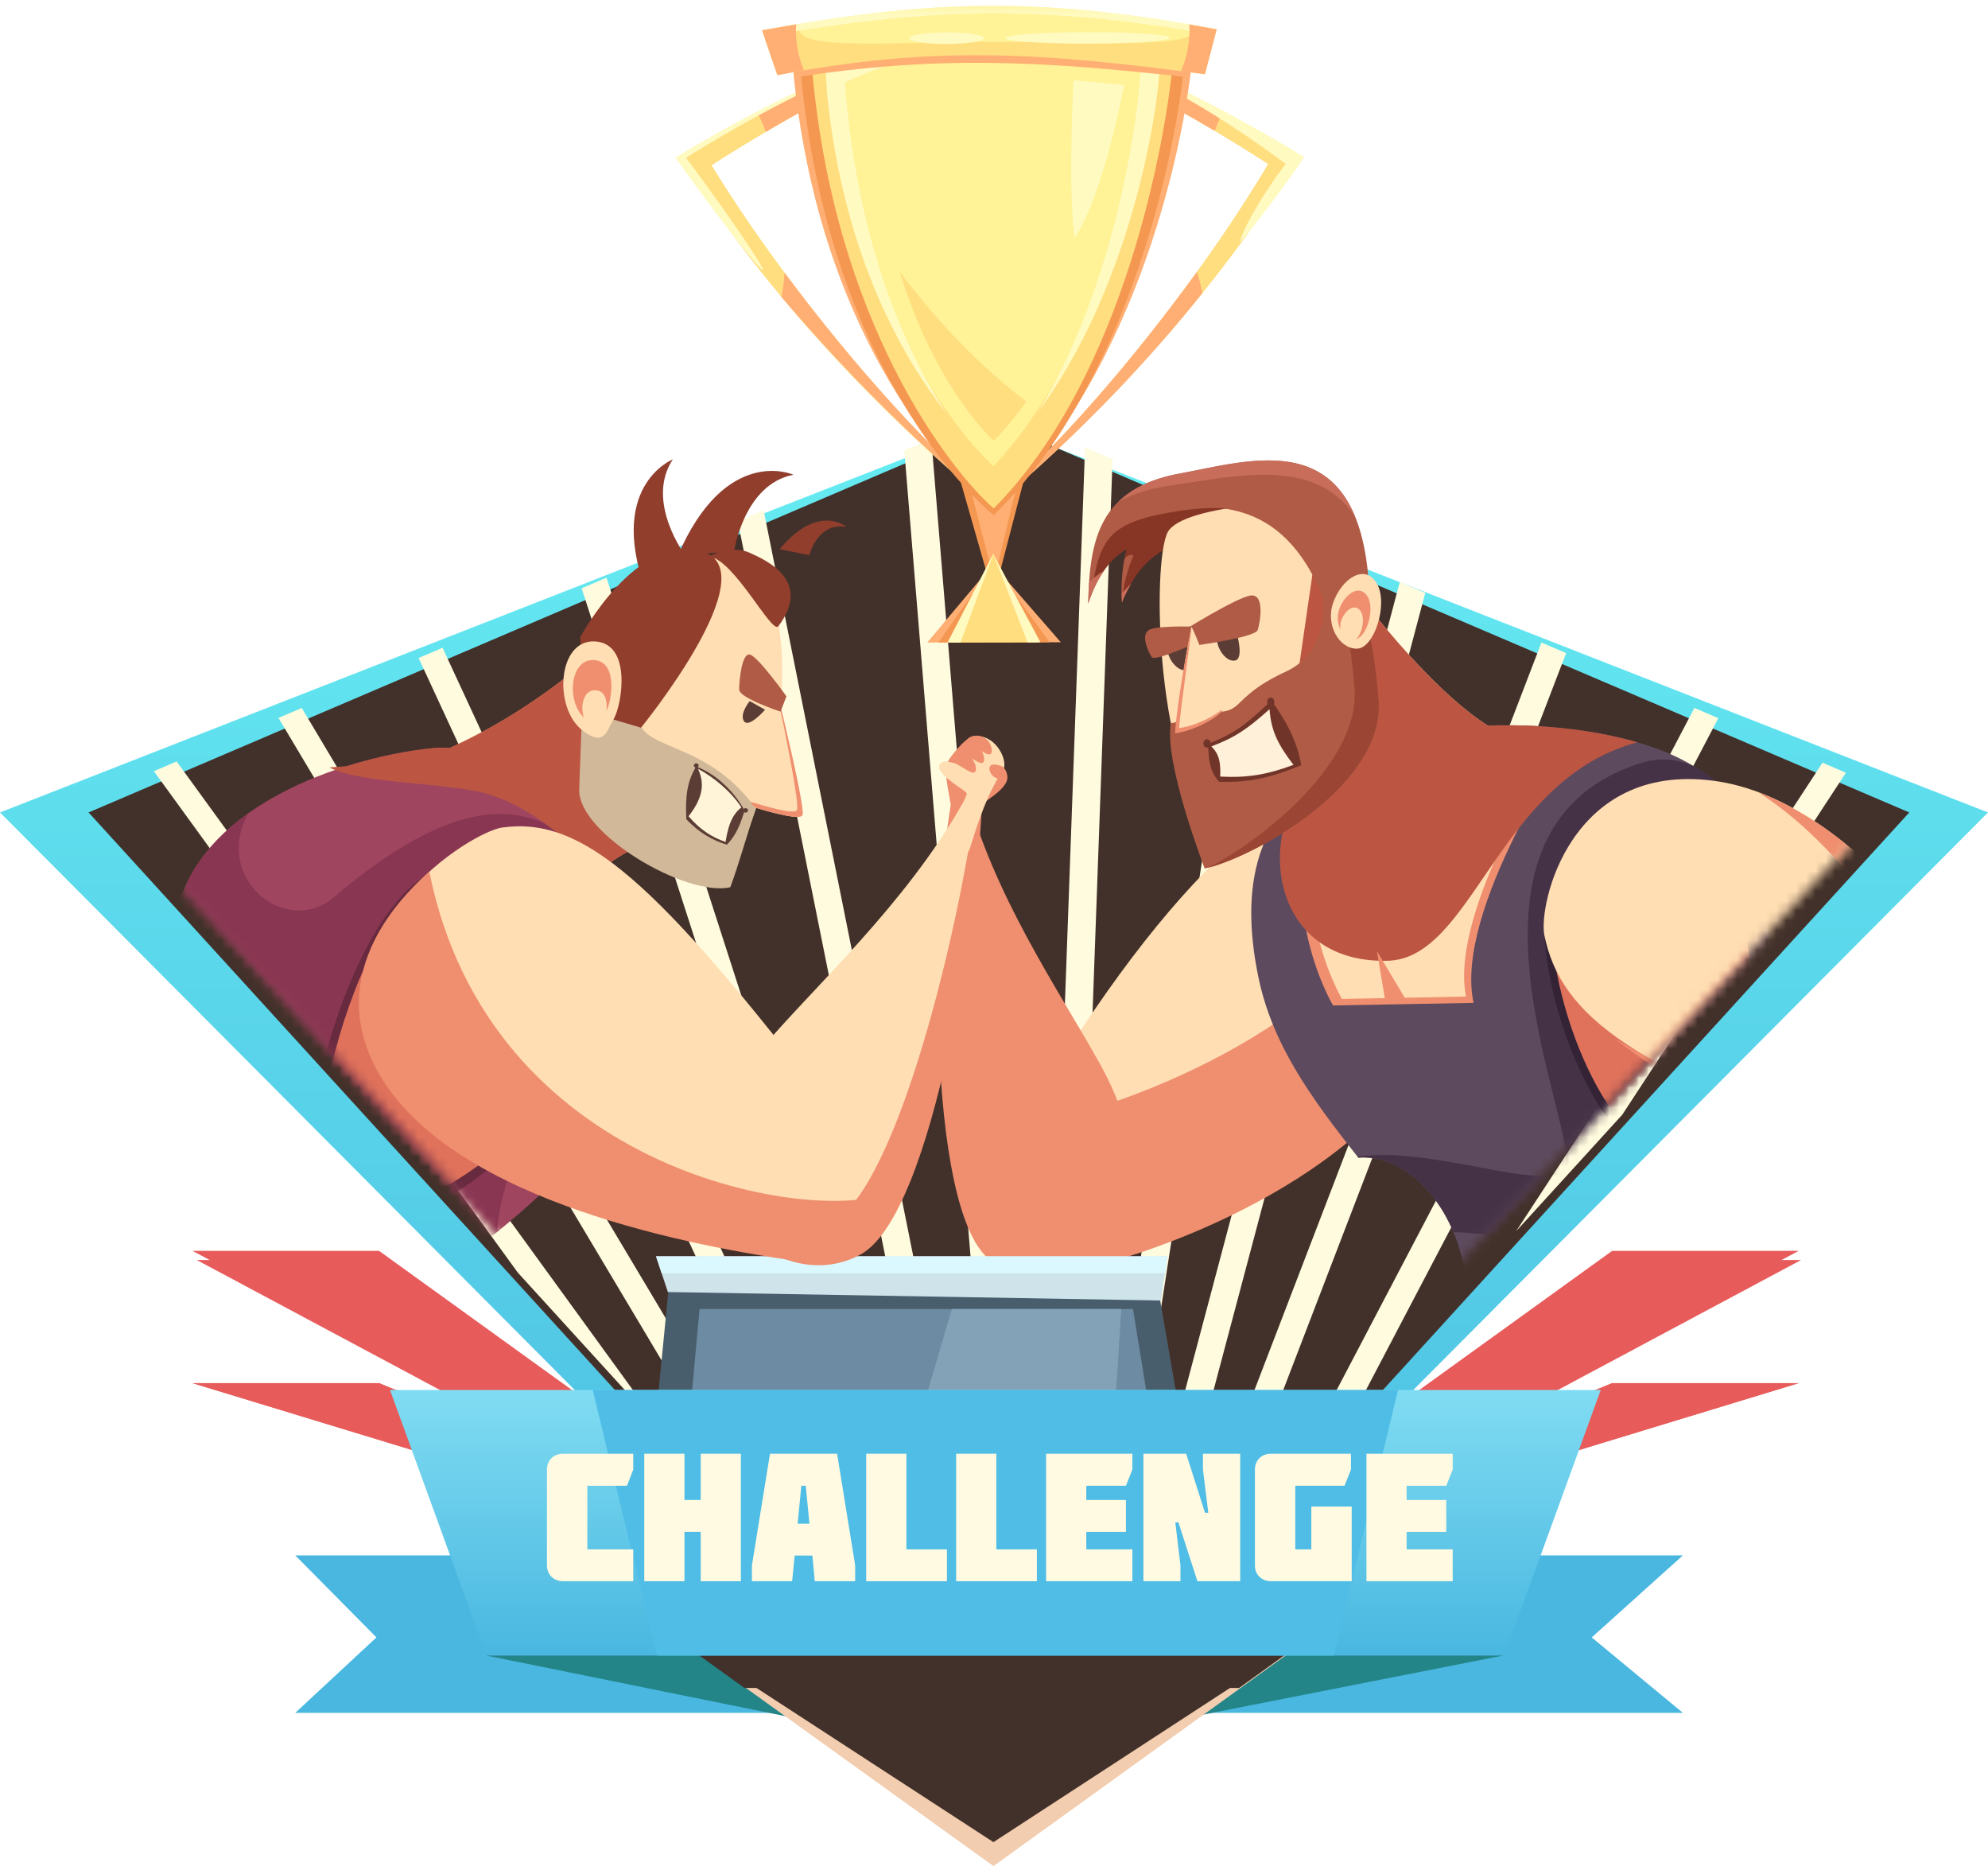 <?xml version="1.0" encoding="UTF-8"?>
<svg width="202px" height="190px" viewBox="0 0 202 190" version="1.1" xmlns="http://www.w3.org/2000/svg" xmlns:xlink="http://www.w3.org/1999/xlink">
    <!-- Generator: sketchtool 63.1 (101010) - https://sketch.com -->
    <title>0184644C-C1D8-4784-AE45-EE2DEBF999AD</title>
    <desc>Created with sketchtool.</desc>
    <defs>
        <linearGradient x1="50%" y1="0%" x2="50%" y2="100%" id="linearGradient-1">
            <stop stop-color="#66ECF2" offset="0%"></stop>
            <stop stop-color="#49B7E0" offset="100%"></stop>
        </linearGradient>
        <polygon id="path-2" points="0.104 0.596 46.297 0.596 46.297 3.695 0.104 3.695"></polygon>
        <path d="M0.552,39.508 L89.131,136.826 L179.448,40.165 C138.151,2.567 107.382,-12.142 87.062,12.219 L87.062,12.219 C80.547,4.036 72.926,0.277 64.253,0.277 L64.253,0.277 C47.037,0.277 25.671,15.085 0.552,39.508" id="path-4"></path>
        <path d="M0.552,39.508 L89.131,136.826 L179.448,40.165 C138.151,2.567 107.382,-12.142 87.062,12.219 L87.062,12.219 C80.547,4.036 72.926,0.277 64.253,0.277 L64.253,0.277 C47.037,0.277 25.671,15.085 0.552,39.508" id="path-6"></path>
        <path d="M0.552,39.508 L89.131,136.826 L179.448,40.165 C138.151,2.567 107.382,-12.142 87.062,12.219 L87.062,12.219 C80.547,4.036 72.926,0.277 64.253,0.277 L64.253,0.277 C47.037,0.277 25.671,15.085 0.552,39.508" id="path-8"></path>
        <path d="M0.552,39.508 L89.131,136.826 L179.448,40.165 C138.151,2.567 107.382,-12.142 87.062,12.219 L87.062,12.219 C80.547,4.036 72.926,0.277 64.253,0.277 L64.253,0.277 C47.037,0.277 25.671,15.085 0.552,39.508" id="path-10"></path>
        <path d="M0.552,39.508 L89.131,136.826 L179.448,40.165 C138.151,2.567 107.382,-12.142 87.062,12.219 L87.062,12.219 C80.547,4.036 72.926,0.277 64.253,0.277 L64.253,0.277 C47.037,0.277 25.671,15.085 0.552,39.508" id="path-12"></path>
        <path d="M0.552,39.508 L89.131,136.826 L179.448,40.165 C138.151,2.567 107.382,-12.142 87.062,12.219 L87.062,12.219 C80.547,4.036 72.926,0.277 64.253,0.277 L64.253,0.277 C47.037,0.277 25.671,15.085 0.552,39.508" id="path-14"></path>
        <path d="M0.552,39.508 L89.131,136.826 L179.448,40.165 C138.151,2.567 107.382,-12.142 87.062,12.219 L87.062,12.219 C80.547,4.036 72.926,0.277 64.253,0.277 L64.253,0.277 C47.037,0.277 25.671,15.085 0.552,39.508" id="path-16"></path>
        <path d="M0.552,39.508 L89.131,136.826 L179.448,40.165 C138.151,2.567 107.382,-12.142 87.062,12.219 L87.062,12.219 C80.547,4.036 72.926,0.277 64.253,0.277 L64.253,0.277 C47.037,0.277 25.671,15.085 0.552,39.508 L0.552,39.508 Z" id="path-18"></path>
        <linearGradient x1="50%" y1="0%" x2="50%" y2="100%" id="linearGradient-20">
            <stop stop-color="#80DCF2" offset="0%"></stop>
            <stop stop-color="#49B7E0" offset="100%"></stop>
        </linearGradient>
    </defs>
    <g id="Mobile" stroke="none" stroke-width="1" fill="none" fill-rule="evenodd">
        <g id="M-Challenge" transform="translate(-85, -143)">
            <g id="banner" transform="translate(16, 108)">
                <g id="vector-challenge" transform="translate(69, 35)">
                    <polygon id="Fill-1" fill="#49B7E0" points="76.125 158 30 158 38.25 166.333 30 174 87 174"></polygon>
                    <polygon id="Fill-2" fill="#49B7E0" points="119.21 158 171 158 161.736 166.333 171 174 107 174"></polygon>
                    <polygon id="Fill-3" fill="url(#linearGradient-1)" points="101 43 0 82.531 101 184 202 82.531"></polygon>
                    <polygon id="Fill-4" fill="#42312A" points="101.5 43 9 82.531 101.5 184 194 82.531"></polygon>
                    <g id="Group-29" transform="translate(15, 44)" fill="#FFFBDE">
                        <polygon id="Fill-5" points="0.635 34.34 37.616 85.278 52.533 101.644 2.949 33.351"></polygon>
                        <path d="M65.447,111.375 L15.662,27.917 L13.296,28.928 L61.734,110.133 C62.995,110.56 64.231,110.974 65.447,111.375" id="Fill-7"></path>
                        <path d="M72.515,113.639 L29.967,21.802 L27.533,22.843 L69.099,112.561 C70.269,112.934 71.409,113.294 72.515,113.639" id="Fill-9"></path>
                        <path d="M79.217,115.668 L46.626,14.682 L44.102,15.761 L76.038,114.718 C77.145,115.053 78.209,115.371 79.217,115.668" id="Fill-11"></path>
                        <polygon id="Fill-13" points="123.043 98.637 159.6 28.954 157.166 27.914 116.027 106.334"></polygon>
                        <path d="M109.192,113.34 L144.134,22.344 L141.625,21.271 L105.864,114.401 C106.936,114.064 108.047,113.709 109.192,113.34" id="Fill-15"></path>
                        <path d="M103.554,115.119 L129.823,16.227 L127.233,15.12 L100.422,116.07 C101.408,115.776 102.456,115.457 103.554,115.119" id="Fill-17"></path>
                        <path d="M98.691,116.585 L115.176,9.966 L112.495,8.82 L95.701,117.454 C96.596,117.198 97.598,116.908 98.691,116.585" id="Fill-19"></path>
                        <path d="M93.876,117.971 L98.048,2.644 L95.251,1.449 L91.004,118.758 C91.493,118.627 92.48,118.361 93.876,117.971" id="Fill-21"></path>
                        <path d="M89.324,118.507 L79.628,0.574 L76.884,1.747 L86.418,117.721 C87.638,118.058 88.614,118.318 89.324,118.507" id="Fill-23"></path>
                        <path d="M84.533,117.197 L62.598,7.854 L59.973,8.976 L81.511,116.336 C82.601,116.651 83.611,116.939 84.533,117.197" id="Fill-25"></path>
                        <polygon id="Fill-27" points="149.838 69.237 172.563 34.496 170.183 33.478 139.052 81.071"></polygon>
                    </g>
                    <polygon id="Fill-30" fill="#E85B5B" points="38.971 128 20 128 93 167"></polygon>
                    <polygon id="Fill-31" fill="#E85B5B" points="164.028 128 110 167 183 128"></polygon>
                    <g id="Group-107" transform="translate(19, 0)">
                        <path d="M0.566,127.068 L30.613,143.106 C36.043,144.71 41.757,146.149 47.714,147.402 L19.519,127.068 L0.566,127.068 Z" id="Fill-32" fill="#E85B5B"></path>
                        <path d="M144.808,127.068 L108.989,152.9 C111.307,152.843 113.597,152.753 115.865,152.635 L163.762,127.068 L144.808,127.068 Z" id="Fill-34" fill="#E85B5B"></path>
                        <polygon id="Fill-36" fill="#E85B5B" points="19.519 140.504 0.566 140.504 73.498 162.707"></polygon>
                        <polygon id="Fill-38" fill="#E85B5B" points="144.808 140.504 90.83 162.707 163.762 140.504"></polygon>
                        <path d="M0.566,140.504 L30.613,149.651 C36.043,150.566 41.757,151.387 47.714,152.101 L19.519,140.504 L0.566,140.504 Z" id="Fill-40" fill="#E85B5B"></path>
                        <path d="M144.808,140.504 L108.989,155.237 C111.307,155.204 113.597,155.153 115.865,155.085 L163.762,140.504 L144.808,140.504 Z" id="Fill-42" fill="#E85B5B"></path>
                        <path d="M109.853,16.668 C109.853,16.668 101.106,10.906 93.626,7.556 L93.943,6.227 C102.066,8.787 112.992,15.822 112.992,15.822 C101.272,35.457 83.506,50.087 83.506,50.087 L84.39,48.729 C90.231,43.582 101.651,30.411 109.853,16.668" id="Fill-44" fill="#FFDE80"></path>
                        <path d="M105.279,11.314 C101.718,9.393 97.529,7.356 93.943,6.227 L93.626,7.556 C97.319,9.211 101.321,11.453 104.426,13.299 C104.692,12.594 104.975,11.93 105.279,11.314" id="Fill-46" fill="#FFAF73"></path>
                        <path d="M102.617,27.613 C95.846,36.986 88.642,44.983 84.39,48.73 L83.505,50.087 C83.505,50.087 93.547,41.89 103.174,29.769 C103.042,29.069 102.846,28.32 102.617,27.613" id="Fill-48" fill="#FFAF73"></path>
                        <path d="M93.943,6.227 L93.898,6.406 C101.934,9.171 111.628,16.656 111.628,16.656 C108.859,20.328 107.013,23.849 107.015,24.631 C109.107,22.134 111.731,18.611 113.529,15.968 C113.529,15.968 102.066,8.787 93.943,6.227" id="Fill-50" fill="#FFFAC0"></path>
                        <path d="M53.309,16.788 C53.309,16.788 62.189,10.986 69.792,7.607 L69.463,6.277 C61.204,8.874 50.109,15.956 50.109,15.956 C62.126,35.54 80.273,50.095 80.273,50.095 L79.368,48.739 C73.398,43.617 61.719,30.497 53.309,16.788" id="Fill-52" fill="#FFDE80"></path>
                        <path d="M57.943,11.413 C61.562,9.478 65.817,7.423 69.463,6.276 L69.792,7.606 C66.038,9.276 61.974,11.535 58.82,13.395 C58.548,12.692 58.255,12.029 57.943,11.413" id="Fill-54" fill="#FFAF73"></path>
                        <path d="M60.722,27.701 C67.655,37.046 75.025,45.012 79.368,48.739 L80.273,50.095 C80.273,50.095 70.428,42.008 60.406,30.169 C60.573,29.274 60.641,28.685 60.722,27.701" id="Fill-56" fill="#FFAF73"></path>
                        <path d="M69.463,6.276 L69.508,6.456 C61.341,9.256 50.714,16.023 50.714,16.023 C55.531,22.492 58.619,27.171 58.516,27.42 C58.429,27.636 55.191,23.811 49.619,16.005 C49.619,16.005 61.204,8.873 69.463,6.276" id="Fill-58" fill="#FFFAC0"></path>
                        <polygon id="Fill-60" fill="#F49751" points="77.81 46.128 81.955 60.615 86.109 44.637"></polygon>
                        <polygon id="Fill-62" fill="#FFAF73" points="78.282 44.476 82.012 58.952 85.825 42.967"></polygon>
                        <polygon id="Fill-64" fill="#FFAF73" points="75.218 65.269 88.783 65.241 81.897 57.329"></polygon>
                        <path d="M81.97,51.622 C81.97,51.622 65.016,39.013 61.699,8.185 C61.637,7.61 61.58,7.029 61.529,6.442 C74.887,1.174 84.973,1.534 102.223,4.771 C102.223,4.771 102.185,5.47 102.058,6.718 C101.347,13.674 96.941,37.64 81.97,51.622" id="Fill-66" fill="#FFAF73"></path>
                        <path d="M81.973,52.338 C81.973,52.338 65.65,39.544 62.451,8.266 C62.392,7.684 62.338,7.094 62.287,6.499 C75.146,1.157 84.857,1.523 101.465,4.807 C101.465,4.807 101.429,5.518 101.305,6.783 C100.624,13.841 96.383,38.156 81.973,52.338" id="Fill-68" fill="#F49751"></path>
                        <path d="M81.971,51.655 C77.729,47.947 65.62,32.892 63.457,6.352 C75.55,1.199 84.678,1.553 100.295,4.724 C100.295,4.724 100.26,5.409 100.145,6.629 C99.504,13.44 95.52,37.972 81.971,51.655" id="Fill-70" fill="#FFDE80"></path>
                        <path d="M81.962,47.355 C81.962,47.355 68.398,35.835 65.737,7.679 C65.69,7.153 65.644,6.624 65.6,6.087 C76.286,1.28 84.351,1.609 98.149,4.57 C98.149,4.57 98.12,5.21 98.018,6.348 C97.451,12.704 93.932,34.589 81.962,47.355" id="Fill-72" fill="#FFF297"></path>
                        <path d="M81.845,4.848 C86.242,4.842 91.007,5.614 96.907,6.928 C96.907,6.928 96.878,7.541 96.784,8.633 C96.342,13.81 93.927,29.74 86.429,41.919 C95.345,29.906 98.186,13.727 98.699,8.548 C98.805,7.48 98.838,6.879 98.838,6.879 C92.181,5.595 86.805,4.841 81.845,4.848" id="Fill-74" fill="#FFFAC0"></path>
                        <path d="M66.982,9.907 C66.934,9.402 66.89,8.895 66.853,8.379 C72.091,5.934 76.647,4.876 81.677,4.847 C75.991,4.874 70.794,4.631 64.875,7.032 C64.919,7.535 65.014,9.31 65.065,9.803 C66.777,26.146 72.836,36.511 77.209,42.042 C73.39,36.214 68.431,25.84 66.982,9.907" id="Fill-76" fill="#FFFAC0"></path>
                        <polygon id="Fill-78" fill="#F49751" points="76.351 65.267 87.648 65.243 81.912 57.328"></polygon>
                        <polygon id="Fill-80" fill="#FFDE80" points="77.521 65.264 86.479 65.246 81.925 56.198"></polygon>
                        <path d="M101.825,7.867 C101.932,7.206 102.013,6.628 102.07,6.146 C102.198,5.062 102.237,4.452 102.237,4.452 C84.975,1.645 74.883,1.335 61.513,5.917 C61.566,6.428 61.621,6.933 61.682,7.433 C61.701,7.578 61.722,7.718 61.74,7.862 C75.924,5.677 86.199,6.101 101.825,7.867" id="Fill-82" fill="#FFAF73"></path>
                        <path d="M60.52,6.749 L58.43,3.079 C74.795,0.138 85.897,-0.545 104.623,2.982 L102.638,6.562 C85.443,4.26 76.123,3.782 60.52,6.749" id="Fill-84" fill="#FFF297"></path>
                        <path d="M102.508,2.598 C102.523,2.665 102.532,2.731 102.532,2.8 C102.538,5.039 93.208,4.236 82.062,4.259 C70.915,4.284 62.175,5.124 62.17,2.885 C62.17,2.723 62.22,2.567 62.309,2.411 C61.046,2.619 59.756,2.84 58.431,3.079 L59.986,7.634 C75.588,4.668 86.233,5.24 103.43,7.542 L104.623,2.982 C103.906,2.847 103.203,2.72 102.508,2.598" id="Fill-86" fill="#FFDE80"></path>
                        <g id="Group-90" transform="translate(58.326, 0)">
                            <mask id="mask-3" fill="white">
                                <use xlink:href="#path-2"></use>
                            </mask>
                            <g id="Clip-89"></g>
                            <path d="M45.983,3.55 L46.297,2.982 C27.571,-0.545 16.468,0.138 0.104,3.079 L0.456,3.695 C16.377,0.93 27.852,0.32 45.983,3.55" id="Fill-88" fill="#FFFAC0" mask="url(#mask-3)"></path>
                        </g>
                        <path d="M99.903,3.831 C99.901,3.506 96.147,3.253 91.516,3.263 C86.888,3.273 83.131,3.543 83.134,3.867 C83.134,4.189 86.89,4.444 91.519,4.436 C96.149,4.425 99.903,4.155 99.903,3.831" id="Fill-91" fill="#FFFAC0"></path>
                        <path d="M80.988,3.87 C80.987,3.547 79.284,3.289 77.184,3.293 C75.084,3.297 73.381,3.562 73.383,3.886 C73.384,4.211 75.087,4.469 77.187,4.467 C79.287,4.461 80.989,4.195 80.988,3.87" id="Fill-93" fill="#FFFAC0"></path>
                        <path d="M90.066,8.152 C90.066,8.152 89.503,19.683 90.195,24.179 C93.111,19.873 95.233,8.629 95.233,8.629 L90.066,8.152 Z" id="Fill-95" fill="#FFFAC0"></path>
                        <path d="M72.417,27.597 C76.081,39.562 81.978,44.781 81.978,44.781 C83.18,43.55 84.278,42.208 85.286,40.79 C81.625,38.003 77.041,33.777 72.417,27.597" id="Fill-97" fill="#FFDE80"></path>
                        <polygon id="Fill-99" fill="#FFFAC0" points="81.921 56.292 77.279 65.264 78.592 65.262 81.932 56.309"></polygon>
                        <polygon id="Fill-101" fill="#FFFAC0" points="81.983 56.405 85.406 65.247 86.723 65.245"></polygon>
                        <path d="M61.877,3.195 C61.877,2.955 61.885,2.717 61.901,2.479 C61.431,2.556 60.958,2.637 60.48,2.719 C60.431,2.727 60.382,2.736 60.334,2.743 C59.704,2.852 59.073,2.962 58.431,3.08 L59.986,7.634 C60.905,7.459 61.805,7.297 62.692,7.148 C62.168,5.893 61.88,4.568 61.877,3.195" id="Fill-103" fill="#FFAF73"></path>
                        <path d="M103.304,2.741 C102.81,2.65 102.324,2.564 101.84,2.482 C101.852,2.69 101.863,2.899 101.863,3.11 C101.866,4.541 101.563,5.921 101.002,7.225 C101.8,7.327 102.606,7.432 103.431,7.542 L104.623,2.983 C104.177,2.898 103.74,2.818 103.304,2.741" id="Fill-105" fill="#FFAF73"></path>
                    </g>
                    <g id="Group-252" transform="translate(11, 43)">
                        <g id="Group-110">
                            <mask id="mask-5" fill="white">
                                <use xlink:href="#path-4"></use>
                            </mask>
                            <g id="Clip-109"></g>
                            <path d="M88.212,39.236 C88.13,38.847 91.482,37.284 91.35,35.942 C91.177,34.172 89.566,36.031 88.595,34.257 C88.339,33.791 88.453,32.172 88.038,31.829 C87.621,31.482 85.745,33.426 85.141,34.679 C84.821,35.348 85.931,40.439 86.788,44.237 C87.452,47.168 89.014,43.09 88.212,39.236" id="Fill-108" fill="#EF8F6F" mask="url(#mask-5)"></path>
                        </g>
                        <g id="Group-113">
                            <mask id="mask-7" fill="white">
                                <use xlink:href="#path-6"></use>
                            </mask>
                            <g id="Clip-112"></g>
                            <path d="M96.829,85.311 C108.898,83.285 128.42,73.775 133.369,59.741 C138.315,45.71 130.874,35.927 127.776,35.918 C119.701,35.893 106.953,46.667 92.099,72.582 C90.021,76.207 88.926,86.637 96.829,85.311" id="Fill-111" fill="#FFDEB3" mask="url(#mask-7)"></path>
                        </g>
                        <g id="Group-116">
                            <mask id="mask-9" fill="white">
                                <use xlink:href="#path-8"></use>
                            </mask>
                            <g id="Clip-115"></g>
                            <path d="M132.782,40.373 C132.587,42.243 132.173,44.193 131.463,46.2 C126.564,60.097 104.877,69.341 92.736,71.488 C92.524,71.853 92.31,72.211 92.099,72.582 C90.021,76.207 87.902,87.91 95.806,86.585 C107.874,84.557 129.948,75.263 134.894,61.231 C137.955,52.55 135.689,44.928 132.782,40.373" id="Fill-114" fill="#EF8F6F" mask="url(#mask-9)"></path>
                        </g>
                        <g id="Group-119">
                            <mask id="mask-11" fill="white">
                                <use xlink:href="#path-10"></use>
                            </mask>
                            <g id="Clip-118"></g>
                            <path d="M109.096,5.319 C100.938,6.523 100.518,11.624 99.574,18.276 C100.534,15.437 101.877,13.721 103.464,12.807 C102.968,14.651 102.891,16.68 103.005,18.19 C104.418,14.638 106.469,12.886 108.94,12.181 C117.309,13.887 127.44,24.52 127.538,18.018 C127.795,0.74 115.529,4.369 109.096,5.319" id="Fill-117" fill="#873525" mask="url(#mask-11)"></path>
                        </g>
                        <g id="Group-122">
                            <mask id="mask-13" fill="white">
                                <use xlink:href="#path-12"></use>
                            </mask>
                            <g id="Clip-121"></g>
                            <path d="M104.183,13.428 C103.766,13.266 103.444,13.492 103.261,13.773 C102.965,15.336 102.91,16.94 103.005,18.19 C103.023,18.149 103.042,18.116 103.057,18.075 C103.027,16.706 103.604,14.724 104.183,13.428" id="Fill-120" fill="#AF5B45" mask="url(#mask-13)"></path>
                        </g>
                        <g id="Group-125">
                            <mask id="mask-15" fill="white">
                                <use xlink:href="#path-14"></use>
                            </mask>
                            <g id="Clip-124"></g>
                            <path d="M109.096,8.86 C113.999,8.136 121.324,8.705 124.963,13.331 C125.716,14.287 126.377,16.83 128.05,15.792 C126.764,0.179 116.279,3.742 108.881,5.102 C100.77,6.595 99.704,11.711 99.574,18.276 C99.676,17.979 99.781,17.701 99.891,17.428 C100.729,11.583 101.618,9.964 109.096,8.86" id="Fill-123" fill="#AF5B45" mask="url(#mask-15)"></path>
                        </g>
                        <g id="Group-128">
                            <mask id="mask-17" fill="white">
                                <use xlink:href="#path-16"></use>
                            </mask>
                            <g id="Clip-127"></g>
                            <path d="M89.369,84.792 C83.193,79.375 83.497,48.608 85.923,37.074 L87.003,36.698 C89.815,47.856 96.617,57.612 100.747,65.043 C110.445,82.497 96.477,91.031 89.369,84.792" id="Fill-126" fill="#EF8F6F" mask="url(#mask-17)"></path>
                        </g>
                        <mask id="mask-19" fill="white">
                            <use xlink:href="#path-18"></use>
                        </mask>
                        <g id="Clip-157"></g>
                        <polygon id="Fill-156" fill="#6D4A3E" mask="url(#mask-19)" points="133.069 139.085 163.947 139.085 163.947 137.919 133.069 137.919"></polygon>
                        <polygon id="Fill-158" fill="#997667" mask="url(#mask-19)" points="133.982 126.589 121.887 182.235 123.175 182.235 137.328 126.589"></polygon>
                        <polygon id="Fill-159" fill="#997667" mask="url(#mask-19)" points="163.72 126.589 175.411 182.235 174.169 182.235 160.486 126.589"></polygon>
                        <path d="M132.437,127.566 L164.861,127.566 C164.861,127.566 168.206,121.273 152.509,120.298 C136.813,119.32 130.637,124.637 132.437,127.566" id="Fill-160" fill="#BF9F94" mask="url(#mask-19)"></path>
                        <polygon id="Fill-161" fill="#6D4A3E" mask="url(#mask-19)" points="11.129 126.849 15.614 182.494 14.371 182.494 7.895 126.849"></polygon>
                        <polygon id="Fill-162" fill="#6D4A3E" mask="url(#mask-19)" points="-6.919 126.849 -11.404 182.494 -10.16 182.494 -3.684 126.849"></polygon>
                        <polygon id="Fill-163" fill="#6D4A3E" mask="url(#mask-19)" points="-13.347 139.345 17.532 139.345 17.532 138.178 -13.347 138.178"></polygon>
                        <path d="M-13.978,127.825 L18.445,127.825 C18.445,127.825 21.791,121.532 6.094,120.557 C-9.601,119.58 -15.779,124.896 -13.978,127.825" id="Fill-164" fill="#997667" mask="url(#mask-19)"></path>
                        <polygon id="Fill-165" fill="#997667" mask="url(#mask-19)" points="-12.433 126.849 -24.528 182.494 -23.24 182.494 -9.088 126.849"></polygon>
                        <polygon id="Fill-166" fill="#997667" mask="url(#mask-19)" points="17.303 126.849 28.996 182.494 27.752 182.494 14.072 126.849"></polygon>
                        <path d="M153.897,120.5 L157.995,105.491 L149.795,95.159 L108.625,110.449 L93.933,125.822 L85.743,182.495 L88.821,182.422 C89.586,176.725 90.466,171.577 91.408,166.935 L102.351,145.428 L104.822,128.925 C105.352,128.536 106.188,128.063 107.277,127.532 L153.897,120.5 Z" id="Fill-167" fill="#4F3B38" mask="url(#mask-19)"></path>
                        <polygon id="Fill-168" fill="#664E4C" mask="url(#mask-19)" points="95.648 130.834 109.909 114.363 135.772 103.279 136.542 100.082 108.192 109.353 93.933 125.823 85.743 182.494 88.19 182.437"></polygon>
                        <polygon id="Fill-169" fill="#495E6D" mask="url(#mask-19)" points="47.687 182.494 57.151 85.703 106.298 85.703 123.044 182.494"></polygon>
                        <polygon id="Fill-170" fill="#6D8BA3" mask="url(#mask-19)" points="51.599 182.494 60.081 89.976 104.123 89.976 119.13 182.494"></polygon>
                        <polygon id="Fill-171" fill="#83A2B7" mask="url(#mask-19)" points="58.58 182.494 85.716 89.976 102.936 89.976 97.022 182.494"></polygon>
                        <polygon id="Fill-172" fill="#CEE3EA" mask="url(#mask-19)" points="107.638 84.62 55.658 84.62 56.862 88.249 106.95 89.112"></polygon>
                        <polygon id="Fill-173" fill="#DCF8FF" mask="url(#mask-19)" points="107.373 86.347 107.638 84.621 55.658 84.621 56.232 86.347"></polygon>
                        <path d="M43.854,53.294 C43.854,53.294 49.462,40.57 61.256,41.96 C68.883,42.856 59.114,13.969 53.011,20.053 C37.065,35.944 22.25,36.516 22.25,36.516 C22.25,36.516 27.759,50.622 43.854,53.294" id="Fill-174" fill="#EF8F6F" mask="url(#mask-19)"></path>
                        <path d="M56.9,172.718 L49.751,126.11 L49.762,126.058 L49.74,126.037 L49.739,126.031 L49.731,126.026 L34.955,109.898 L5.566,96.969 L-11.932,101.119 L-15.278,111.617 L-8.715,121.593 L30.656,124.443 C34.953,125.912 38.437,128.044 39.789,128.979 L40.947,144.398 L52.057,169.186 C53.192,173.66 55.127,177.105 56.224,182.494 L58.575,182.494 C58.575,182.494 57.951,178.554 56.9,172.718" id="Fill-175" fill="#684238" mask="url(#mask-19)"></path>
                        <path d="M54.186,167.584 L42.682,142.977 L41.773,127.518 C40.438,126.553 37.205,125.078 32.939,123.521 L-5.241,119 L-7.815,114.466 C5.694,113.299 18.432,106.173 17.662,101.508 L-13.733,100.856 L-16.549,111.482 L-9.701,122.457 L29.902,125.578 C34.202,127.047 37.464,128.454 38.818,129.388 L40.048,144.826 L52.057,169.187 C53.193,173.659 55.127,177.105 56.223,182.494 L57.598,182.494 C56.61,177.333 55.174,171.832 54.186,167.584" id="Fill-176" fill="#4F2E28" mask="url(#mask-19)"></path>
                        <path d="M127.88,126.776 L158.76,120.037 L166.993,109.154 L168.194,101.724 L158.605,89.357 L136.456,105.243 C136.456,105.243 119.73,123.631 118.605,125.529 C117.244,129.061 117.932,136.278 117.932,136.278 L152.16,181.328 L154.685,181.328 C152.567,177.74 151.383,175.364 150.182,173.291 L136.972,143.88 L125.306,134.551 C124.495,131.705 124.274,129.631 124.449,129.021 C124.561,128.633 126.725,127.36 127.88,126.776" id="Fill-177" fill="#664E4C" mask="url(#mask-19)"></path>
                        <path d="M151.595,92.567 L138.473,102.674 L150.702,106.274 C152.526,106.81 154.002,108.163 154.703,109.94 C155.406,111.717 155.256,113.722 154.297,115.373 L123.534,127.065 C122.384,127.65 121.67,128.166 121.56,128.554 C121.384,129.163 121.48,130.846 122.291,133.692 L133.711,144.657 L146.577,171.349 C147.582,173.085 150.646,177.748 152.862,181.326 L154.683,181.326 C152.568,177.738 151.382,175.363 150.181,173.29 L138.175,142.396 L126.151,134.21 C125.339,131.364 125.245,129.682 125.418,129.072 C125.532,128.684 126.241,128.168 127.396,127.584 L160.131,121.419 L168.535,109.365 L169.049,101.763 L151.595,92.567 Z" id="Fill-178" fill="#4F3B38" mask="url(#mask-19)"></path>
                        <path d="M-12.616,104.315 C-10.746,91.616 3.313,56.94 7.885,46.917 C12.191,37.478 25.98,33.619 33.127,32.987 C44.723,31.954 60.551,53.516 55.453,63.782 C52.539,69.653 46.57,76.529 39.018,82.546 C33.872,81.511 24.247,80.315 16.031,100.514 C14.05,105.386 -13.589,110.916 -12.616,104.315" id="Fill-179" fill="#A0455F" mask="url(#mask-19)"></path>
                        <path d="M39.532,81.942 C40.047,71.835 55.143,48.857 47.252,42.464 C42.114,38.302 35.073,37.8 22.892,48.166 C18.101,52.244 10.541,46.232 14.25,39.603 C11.526,41.54 9.239,43.953 7.885,46.917 C3.312,56.941 -13.542,93.367 -15.414,106.066 C-16.383,112.667 15.611,107.272 17.593,102.4 C25.808,82.201 33.872,81.51 39.018,82.546 C39.273,82.344 39.522,82.137 39.773,81.933 C39.692,81.933 39.613,81.942 39.532,81.942" id="Fill-180" fill="#893652" mask="url(#mask-19)"></path>
                        <path d="M169.224,102.761 C172.14,80.474 169.965,50.285 165.879,40.074 C162.027,30.457 142.003,29.801 135.056,31.275 C121.224,34.205 113.699,40.807 116.853,56.205 C118.239,62.966 122.046,68.329 127.021,74.6 C133.198,74.081 141.089,83.066 137.143,97.924 C135.795,102.996 168.358,109.375 169.224,102.761" id="Fill-181" fill="#5E4A5E" mask="url(#mask-19)"></path>
                        <path d="M124.448,59.137 C124.448,59.137 117.244,47.086 124.448,35.164 C124.448,35.164 138.86,30.888 148.637,32.055 C148.637,32.055 136.671,49.418 138.73,58.878 L124.448,59.137 Z" id="Fill-182" fill="#EF8F6F" mask="url(#mask-19)"></path>
                        <path d="M125.352,58.478 C125.352,58.478 118.602,47.028 124.834,35.683 C124.834,35.683 139.021,31.203 147.479,32.314 C147.479,32.314 136.177,49.227 137.959,58.23 L125.352,58.478 Z" id="Fill-183" fill="#FFDEB3" mask="url(#mask-19)"></path>
                        <path d="M165.879,40.074 C164.373,36.31 160.402,33.027 155.713,34.516 C134.097,41.385 150.028,72.741 147.951,75.636 C146.048,78.29 134.78,73.401 126.932,74.484 C126.961,74.524 126.99,74.56 127.021,74.6 C130.511,74.306 134.547,77.049 136.688,82.169 C154.471,82.547 164.277,98.578 158.583,105.488 C164.251,105.872 168.904,105.205 169.224,102.761 C172.139,80.474 169.965,50.285 165.879,40.074" id="Fill-184" fill="#463247" mask="url(#mask-19)"></path>
                        <path d="M145.893,50.756 C145.893,60.109 152.41,77.018 161.847,76.499 C171.281,75.981 168.193,52.31 165.107,47.473 C162.017,42.638 145.893,43.5 145.893,50.756" id="Fill-185" fill="#342335" mask="url(#mask-19)"></path>
                        <path d="M146.625,50.413 C146.625,59.472 152.749,75.854 161.61,75.352 C170.469,74.85 167.568,51.918 164.669,47.232 C161.77,42.546 146.625,43.382 146.625,50.413" id="Fill-186" fill="#E0725C" mask="url(#mask-19)"></path>
                        <path d="M75.557,83.756 C82.991,79.494 87.651,48.511 88.814,37.296 L87.817,36.746 C82.436,47.207 73.378,55.617 67.531,62.201 C53.801,77.667 67.001,88.667 75.557,83.756" id="Fill-187" fill="#FFDEB3" mask="url(#mask-19)"></path>
                        <path d="M21.648,81.294 C16.923,78.892 24.093,46.826 34.643,45.012 C39.889,44.111 50.466,53.567 47.637,63.672 C44.777,73.893 28.442,84.747 21.648,81.294" id="Fill-188" fill="#682A3E" mask="url(#mask-19)"></path>
                        <path d="M22.774,79.645 C18.279,77.36 25.099,46.861 35.133,45.136 C40.122,44.278 50.182,53.272 47.492,62.883 C44.772,72.604 29.234,82.93 22.774,79.645" id="Fill-189" fill="#E0725C" mask="url(#mask-19)"></path>
                        <path d="M63.923,39.316 L61.063,29.766 L53.563,19.606 C53.376,19.727 53.191,19.871 53.011,20.053 C46.373,26.668 39.934,30.623 34.674,32.992 C34.152,32.955 33.633,32.941 33.127,32.987 C30.709,33.201 27.528,33.795 24.217,34.838 C23.638,34.868 23.055,34.91 22.472,34.961 C25.897,36.721 35.088,36.445 39.018,37.8 C45.28,39.958 50.169,45.661 52.485,49.806 L53.503,48.925 C52.753,47.48 51.888,46.052 50.924,44.681 C53.591,42.784 57.023,41.462 61.256,41.96 C61.362,41.973 61.453,41.959 61.552,41.96 L63.759,40.05 C63.827,39.823 63.881,39.578 63.923,39.316" id="Fill-190" fill="#BC5642" mask="url(#mask-19)"></path>
                        <path d="M63.096,46.33 C65.916,38.865 70.643,28.836 67.389,16.95 C67.389,16.95 59.105,6.498 48.437,22.663 C48.437,22.663 48.366,32.27 48.224,36.771 C48.087,41.27 58.642,47.364 63.096,46.33" id="Fill-191" fill="#FFDEB3" mask="url(#mask-19)"></path>
                        <path d="M53.885,29.687 C54.003,25.85 54.074,18.322 54.094,16.18 C52.315,17.582 50.417,19.662 48.436,22.664 C48.436,22.664 47.993,32.694 47.853,37.195 C47.716,41.695 58.754,48.163 63.205,47.128 C64.03,44.951 64.902,41.748 65.802,39.15 C60.717,32.011 53.773,33.363 53.885,29.687" id="Fill-192" fill="#D1B899" mask="url(#mask-19)"></path>
                        <path d="M125.106,43.741 C125.106,43.741 123.187,36.055 112.486,36.163 C105.567,36.232 119.707,7.462 124.621,14.166 C137.457,31.681 143.065,32.007 143.065,32.007 C143.065,32.007 141.367,43.982 125.106,43.741" id="Fill-193" fill="#FFDEB3" mask="url(#mask-19)"></path>
                        <path d="M113.127,42.809 C119.049,40.563 127.152,32.7 128.307,28.883 C129.465,25.067 125.712,9.449 124.201,8.514 C122.69,7.584 109.275,8.157 107.666,11.033 C106.057,13.911 106.252,35.729 113.127,42.809" id="Fill-194" fill="#FFDEB3" mask="url(#mask-19)"></path>
                        <path d="M112.644,21.882 C112.682,23.049 113.682,24.313 114.537,24.086 C115.39,23.859 114.686,21.396 114.686,21.396 L112.644,21.882 Z" id="Fill-195" fill="#5B3D35" mask="url(#mask-19)"></path>
                        <path d="M107.609,22.954 C107.713,24.117 108.784,25.32 109.624,25.045 C110.466,24.771 109.624,22.353 109.624,22.353 L107.609,22.954 Z" id="Fill-196" fill="#5B3D35" mask="url(#mask-19)"></path>
                        <path d="M195.925,69.539 C191.441,58.072 177.812,38.268 163.154,36.319 C148.499,34.368 145.289,48.971 145.925,52.023 C147.584,59.979 154.344,65.886 182.604,75.118 C186.558,76.411 198.857,77.047 195.925,69.539" id="Fill-197" fill="#FFDEB3" mask="url(#mask-19)"></path>
                        <path d="M195.925,69.539 C191.903,59.254 180.525,42.273 167.647,37.472 C177.817,43.909 186.289,58.381 189.594,66.84 C192.307,73.785 181.384,74.113 177.727,72.916 C165.998,69.085 158.191,65.691 152.995,62.447 C158.398,66.67 167.337,72.207 182.859,77.278 C186.814,78.57 198.857,77.047 195.925,69.539" id="Fill-198" fill="#EF8F6F" mask="url(#mask-19)"></path>
                        <path d="M54.135,30.92 C54.135,30.92 67.084,15.021 60.366,13.031 C53.651,11.043 47.954,21.741 47.954,21.741 L48.453,29.247 L54.135,30.92 Z" id="Fill-199" fill="#913E2D" mask="url(#mask-19)"></path>
                        <path d="M48.19,31.2 C45.222,28.935 45.639,21.966 49.438,22.158 C53.238,22.349 52.186,28.576 51.394,29.967 C50.599,31.357 50.394,32.881 48.19,31.2" id="Fill-200" fill="#FFDEB3" mask="url(#mask-19)"></path>
                        <path d="M48.496,30.025 C46.535,28.527 46.818,23.924 49.33,24.052 C51.84,24.178 51.141,28.291 50.617,29.209 C50.088,30.128 49.952,31.134 48.496,30.025" id="Fill-201" fill="#EF8F6F" mask="url(#mask-19)"></path>
                        <path d="M48.994,30.906 C47.747,29.955 47.916,27.035 49.507,27.115 C51.099,27.196 50.666,29.806 50.333,30.389 C50.003,30.971 49.919,31.611 48.994,30.906" id="Fill-202" fill="#FFDEB3" mask="url(#mask-19)"></path>
                        <path d="M129.981,54.6 C138.701,54.396 141.173,36.201 155.365,32.405 C150.379,30.945 144.641,30.539 140.179,30.714 C137.313,28.904 132.24,24.564 124.621,14.166 C124.074,13.418 123.406,13.132 122.669,13.178 L119.56,34.646 C119.367,35.493 119.129,36.376 118.871,37.273 C119.456,37.514 119.994,37.784 120.477,38.074 C116.986,45.272 119.813,54.839 129.981,54.6" id="Fill-203" fill="#BC5642" mask="url(#mask-19)"></path>
                        <path d="M111.409,45.229 C116.214,44.193 129.681,36.848 129.08,28.21 C128.48,19.571 126.25,15.512 126.25,15.512 L123.334,17.067 C123.334,17.067 124.566,22.958 119.644,25.231 C113.468,28.081 115.828,29.851 111.025,29.161 C109.74,28.976 108.666,30.673 107.981,30.413 C107.209,34.365 111.409,45.229 111.409,45.229" id="Fill-204" fill="#AF5B45" mask="url(#mask-19)"></path>
                        <path d="M129.079,28.21 C128.48,19.571 126.249,15.512 126.249,15.512 L124.642,16.369 C125.341,18.373 126.276,21.887 126.638,27.044 C127.139,34.271 117.644,42.162 111.718,45.154 C116.757,43.891 129.667,36.673 129.079,28.21" id="Fill-205" fill="#9B4534" mask="url(#mask-19)"></path>
                        <path d="M107.075,8.636 C108.323,7.702 123.257,-1.288 126.079,10.069 C127.793,16.98 127.795,21.472 127.795,21.472 L124.02,19.226 C119.817,7.046 112.154,8.425 107.075,8.636" id="Fill-206" fill="#AF5B45" mask="url(#mask-19)"></path>
                        <path d="M124.466,18.22 C125.365,15.697 127.728,14.224 128.91,16.289 C130.089,18.356 128.638,22.884 126.87,22.895 C125.103,22.909 123.651,20.511 124.466,18.22" id="Fill-207" fill="#FFDEB3" mask="url(#mask-19)"></path>
                        <path d="M125.08,18.888 C125.669,17.247 127.212,16.289 127.978,17.633 C128.744,18.978 127.793,21.923 126.64,21.931 C125.488,21.939 124.545,20.379 125.08,18.888" id="Fill-208" fill="#EF8F6F" mask="url(#mask-19)"></path>
                        <path d="M125.291,20.021 C125.697,18.887 126.764,18.225 127.293,19.154 C127.825,20.082 127.168,22.119 126.37,22.124 C125.575,22.13 124.922,21.052 125.291,20.021" id="Fill-209" fill="#FFDEB3" mask="url(#mask-19)"></path>
                        <path d="M109.57,22.698 C109.57,22.698 116.542,21.813 116.8,20.989 C117.056,20.164 117.523,17.334 116.107,17.493 C114.691,17.651 109.093,21.153 109.093,21.153 L109.57,22.698 Z" id="Fill-210" fill="#AF5B45" mask="url(#mask-19)"></path>
                        <path d="M111.276,21.992 C111.276,21.992 106.376,24.253 106.036,23.764 C105.698,23.277 104.816,21.432 105.808,20.957 C106.798,20.483 111.289,20.68 111.289,20.68 L111.276,21.992 Z" id="Fill-211" fill="#AF5B45" mask="url(#mask-19)"></path>
                        <path d="M88.36,37.043 C86.482,51.88 80.102,77.365 73.796,80.98 C70.366,82.948 66.038,82.254 62.963,79.723 C65.531,84.821 71.857,87.067 76.521,84.39 C83.954,80.127 88.593,49.016 88.814,37.296 L88.36,37.043 Z" id="Fill-212" fill="#EF8F6F" mask="url(#mask-19)"></path>
                        <path d="M68.093,20.609 C67.422,21.508 63.592,13.783 61.018,13.525 C61.018,13.525 63.291,12.316 65.134,13.136 C66.98,13.956 71.525,16.031 68.093,20.609" id="Fill-213" fill="#913E2D" mask="url(#mask-19)"></path>
                        <path d="M65.75,39.041 C65.75,39.041 70.145,40.438 70.527,39.827 C70.909,39.214 67.494,25.316 67.494,25.316 C67.494,25.316 64.827,38.166 65.75,39.041" id="Fill-214" fill="#FFDEB3" mask="url(#mask-19)"></path>
                        <path d="M68.002,27.458 C68.002,27.458 67.991,27.505 67.975,27.591 C68.732,31.135 70.286,38.801 69.974,39.303 C69.661,39.8 66.362,38.775 65.266,38.447 C65.296,38.64 65.682,38.974 65.751,39.04 C65.751,39.04 70.144,40.438 70.527,39.826 C70.909,39.215 68.002,27.458 68.002,27.458" id="Fill-215" fill="#EF8F6F" mask="url(#mask-19)"></path>
                        <path d="M68.31,29.29 C68.31,29.29 64.107,27.908 64.107,27.044 C64.107,26.18 64.364,23.243 65.222,23.503 C66.079,23.761 68.91,27.735 68.91,27.735 L68.31,29.29 Z" id="Fill-216" fill="#AF5B45" mask="url(#mask-19)"></path>
                        <path d="M65.17,28.223 L66.738,29.095 C66.738,29.095 65.101,30.993 64.6,30.265 C64.099,29.538 65.17,28.223 65.17,28.223" id="Fill-217" fill="#5B3D35" mask="url(#mask-19)"></path>
                        <path d="M64.665,39.354 C64.228,40.655 63.893,41.733 62.863,42.809 C61.445,42.382 60.036,41.603 58.737,40.222 C58.625,38.011 58.787,36.426 59.733,34.862 C61.706,35.6 63.574,37.336 64.665,39.354" id="Fill-218" fill="#5B3D35" mask="url(#mask-19)"></path>
                        <path d="M64.331,39.019 C63.629,39.579 63.064,40.362 62.722,42.522 C61.432,42.097 60.147,41.314 58.966,39.917 C60.231,38.289 60.729,36.815 59.925,35.099 C61.564,35.974 63.302,37.432 64.331,39.019" id="Fill-219" fill="#FFF4D7" mask="url(#mask-19)"></path>
                        <path d="M70.048,84.237 C58.067,82.491 34.703,77.6 28.018,64.364 C21.332,51.128 36.91,41.485 40.045,41.059 C48.216,39.942 55.622,46.352 73.755,70.02 C76.294,73.331 78.111,85.414 70.048,84.237" id="Fill-220" fill="#FFDEB3" mask="url(#mask-19)"></path>
                        <path d="M32.622,45.555 C27.655,49.914 22.914,57.045 27.045,65.224 C33.731,78.462 57.673,83.311 69.656,85.056 C72.5,85.472 77.899,80.671 78.903,78.314 C70.795,81.159 38.737,75.888 32.622,45.555" id="Fill-221" fill="#EF8F6F" mask="url(#mask-19)"></path>
                        <polygon id="Fill-222" fill="#EF8F6F" mask="url(#mask-19)" points="129.765 58.704 128.908 53.608 131.996 58.791"></polygon>
                        <path d="M113.168,29.229 C112.032,30.421 109.75,31.159 108.493,31.277 C108.674,29.013 109.045,25.893 110.062,20.652 C111.195,22.855 113.168,29.229 113.168,29.229" id="Fill-223" fill="#FFDEB3" mask="url(#mask-19)"></path>
                        <path d="M108.804,30.958 C108.972,28.844 110.135,20.793 110.061,20.652 C109.045,25.894 108.566,29.229 108.386,31.493 C109.642,31.374 112.032,30.421 113.168,29.229 C113.168,29.229 113.152,29.18 113.13,29.106 C111.897,30.098 109.911,30.852 108.804,30.958" id="Fill-224" fill="#EF8F6F" mask="url(#mask-19)"></path>
                        <path d="M111.753,32.573 C114.534,31.461 115.599,30.605 118.181,28.17 C119.387,29.808 120.76,32.011 121.216,34.731 C118.143,35.973 116.159,36.501 112.868,36.416 C111.821,35.223 111.815,33.969 111.753,32.573" id="Fill-225" fill="#703428" mask="url(#mask-19)"></path>
                        <path d="M112.084,32.818 C114.474,31.934 115.745,31.058 117.997,29.042 C118.151,31.289 118.912,32.716 120.432,34.695 C117.79,35.683 115.787,36.033 112.988,35.887 C113.035,34.411 112.893,33.637 112.084,32.818" id="Fill-226" fill="#FFF0D9" mask="url(#mask-19)"></path>
                        <path d="M118.487,28.298 C118.487,28.059 118.323,27.866 118.123,27.866 C117.921,27.866 117.757,28.059 117.757,28.298 C117.757,28.535 117.921,28.729 118.123,28.729 C118.323,28.729 118.487,28.535 118.487,28.298" id="Fill-227" fill="#703428" mask="url(#mask-19)"></path>
                        <path d="M112.011,32.53 C112.011,32.292 111.849,32.098 111.646,32.098 C111.445,32.098 111.281,32.292 111.281,32.53 C111.281,32.769 111.445,32.962 111.646,32.962 C111.849,32.962 112.011,32.769 112.011,32.53" id="Fill-228" fill="#703428" mask="url(#mask-19)"></path>
                        <path d="M59.989,34.765 C59.989,34.641 59.879,34.539 59.742,34.539 C59.607,34.539 59.497,34.641 59.497,34.765 C59.497,34.89 59.607,34.992 59.742,34.992 C59.879,34.992 59.989,34.89 59.989,34.765" id="Fill-229" fill="#5B3D35" mask="url(#mask-19)"></path>
                        <path d="M65.007,39.322 C65.007,39.196 64.898,39.095 64.759,39.095 C64.624,39.095 64.514,39.196 64.514,39.322 C64.514,39.448 64.624,39.549 64.759,39.549 C64.898,39.549 65.007,39.448 65.007,39.322" id="Fill-230" fill="#5B3D35" mask="url(#mask-19)"></path>
                        <path d="M194.096,70.28 C198.718,77.307 188.607,106.908 184.406,117.664 L183.278,117.724 C183.267,106.066 179.093,94.641 176.916,86.232 C171.815,66.491 188.783,62.185 194.096,70.28" id="Fill-231" fill="#FFDEB3" mask="url(#mask-19)"></path>
                        <path d="M195.641,70.107 C194.535,68.42 192.103,67.555 190.238,66.965 C190.788,67.457 191.282,68.036 191.696,68.724 C195.784,75.524 189.394,105.563 183.974,117.619 L184.406,117.664 C189.508,107.135 200.263,77.135 195.641,70.107" id="Fill-232" fill="#EF8F6F" mask="url(#mask-19)"></path>
                        <path d="M87.224,37.692 C87.369,37.325 84.968,36.13 85.56,34.937 C85.883,34.29 87.029,35.035 88.254,33.48 C88.574,33.071 87.809,31.804 88.326,31.796 C90.257,31.763 91.509,34.355 90.901,35.262 C90.373,36.044 89.163,37.852 87.651,42.874 C86.791,45.728 85.785,41.319 87.224,37.692" id="Fill-233" fill="#FFDEB3" mask="url(#mask-19)"></path>
                        <path d="M84.53,34.614 C83.915,35.386 86.134,36.72 87.395,37.628 L87.749,34.355 C85.963,35.063 85.151,33.842 84.53,34.614" id="Fill-234" fill="#FFDEB3" mask="url(#mask-19)"></path>
                        <path d="M87.394,33.771 C86.726,33.381 85.866,33.64 85.686,33.956 C85.502,34.274 86.065,34.532 86.734,34.922 C87.404,35.311 87.924,35.684 88.106,35.368 C88.289,35.051 88.064,34.161 87.394,33.771" id="Fill-235" fill="#EF8F6F" mask="url(#mask-19)"></path>
                        <path d="M88.228,32.8 C87.563,32.411 86.702,32.668 86.522,32.984 C86.338,33.302 86.901,33.56 87.57,33.949 C88.241,34.339 88.76,34.713 88.942,34.396 C89.124,34.079 88.9,33.19 88.228,32.8" id="Fill-236" fill="#EF8F6F" mask="url(#mask-19)"></path>
                        <path d="M89.001,31.923 C88.329,31.536 87.472,31.798 87.292,32.115 C87.111,32.434 87.676,32.688 88.344,33.076 C89.016,33.463 89.538,33.834 89.718,33.517 C89.901,33.2 89.67,32.312 89.001,31.923" id="Fill-237" fill="#EF8F6F" mask="url(#mask-19)"></path>
                        <path d="M90.654,34.781 C90.138,34.635 89.649,34.579 89.55,34.933 C89.45,35.286 89.779,35.913 90.294,36.059 C90.812,36.207 91.22,36.387 91.317,36.035 C91.418,35.683 91.172,34.93 90.654,34.781" id="Fill-238" fill="#EF8F6F" mask="url(#mask-19)"></path>
                        <path d="M180.774,120.899 C180.979,120.319 181.413,119.966 181.753,120.096 C182.098,120.228 182.23,120.81 182.041,121.408 C181.845,122.026 181.39,122.411 181.031,122.259 C180.678,122.106 180.569,121.491 180.774,120.899" id="Fill-239" fill="#EF8F6F" mask="url(#mask-19)"></path>
                        <path d="M181.928,121.158 C182.119,120.567 182.554,120.205 182.909,120.338 C183.267,120.475 183.422,121.072 183.246,121.686 C183.061,122.316 182.606,122.712 182.23,122.552 C181.865,122.397 181.733,121.766 181.928,121.158" id="Fill-240" fill="#EF8F6F" mask="url(#mask-19)"></path>
                        <path d="M183.49,121.342 C183.665,120.735 184.102,120.366 184.473,120.504 C184.849,120.643 185.032,121.255 184.876,121.885 C184.708,122.53 184.254,122.934 183.859,122.77 C183.473,122.609 183.312,121.962 183.49,121.342" id="Fill-241" fill="#EF8F6F" mask="url(#mask-19)"></path>
                        <path d="M182.02,121.202 C181.052,120.936 180.481,120.307 180.826,119.837 C181.159,119.382 182.173,119.304 183.036,119.622 C183.82,119.916 184.237,120.453 184.004,120.856 C183.767,121.274 182.904,121.441 182.02,121.202" id="Fill-242" fill="#FFDEB3" mask="url(#mask-19)"></path>
                        <path d="M183.964,119.195 C183.364,119.801 181.324,120.812 180.925,120.48 C180.506,120.136 180.253,119.933 181.089,119.218 C181.856,118.564 182.721,115.244 183.697,115.373 C184.153,115.434 184.517,118.633 183.964,119.195" id="Fill-243" fill="#FFDEB3" mask="url(#mask-19)"></path>
                        <path d="M185.09,114.853 C184.104,117.922 185.037,122.942 183.594,122.861 C182.154,122.78 180.192,122.213 180.353,121.56 C180.509,120.907 182.637,117.803 183.185,115.565 C183.841,112.894 185.09,114.853 185.09,114.853" id="Fill-244" fill="#FFDEB3" mask="url(#mask-19)"></path>
                        <path d="M179.078,69.329 C175.893,72.114 173.979,77.069 176.04,85.052 C177.101,89.149 179.508,95.143 180.803,100.349 C178.738,87.222 175.199,77.385 179.078,69.329" id="Fill-245" fill="#EF8F6F" mask="url(#mask-19)"></path>
                        <path d="M108.1,6.292 C114.343,5.431 122.556,3.299 126.671,9.444 C123.315,1.328 115.032,3.971 108.881,5.102 C105.992,5.634 104.008,6.632 102.631,7.985 C104.059,7.183 105.845,6.603 108.1,6.292" id="Fill-246" fill="#C96D5B" mask="url(#mask-19)"></path>
                        <path d="M102.972,17.295 C102.977,17.605 102.985,17.911 103.005,18.19 C103.023,18.149 103.043,18.115 103.058,18.075 C103.324,17.417 103.62,16.842 103.931,16.305 C103.599,16.599 103.282,16.934 102.972,17.295" id="Fill-247" fill="#C96D5B" mask="url(#mask-19)"></path>
                        <path d="M99.663,16.173 C99.617,16.856 99.589,17.556 99.574,18.276 C100.031,16.928 100.574,15.841 101.189,14.964 C100.66,15.285 100.146,15.679 99.663,16.173" id="Fill-248" fill="#C96D5B" mask="url(#mask-19)"></path>
                        <path d="M63.592,13.008 C63.592,13.008 64.584,6.191 69.62,5.226 C69.62,5.226 62.757,2.122 57.867,13.46 L63.592,13.008 Z" id="Fill-249" fill="#913E2D" mask="url(#mask-19)"></path>
                        <path d="M71.23,13.395 C71.23,13.395 72.069,10.01 75.002,10.525 C75.002,10.525 72.156,8.061 68.222,12.785 L71.23,13.395 Z" id="Fill-250" fill="#913E2D" mask="url(#mask-19)"></path>
                        <path d="M58.646,13.452 C58.646,13.452 54.518,7.962 57.364,3.668 C57.364,3.668 50.356,6.421 54.951,17.88 L58.646,13.452 Z" id="Fill-251" fill="#913E2D" mask="url(#mask-19)"></path>
                    </g>
                    <g id="Group-285" transform="translate(39, 141)">
                        <polygon id="Fill-253" fill="#248589" points="40.998 33.375 10.433 27.179 27.449 14.411"></polygon>
                        <polygon id="Fill-255" fill="#248589" points="82.247 33.375 113.715 27.179 96.197 14.411"></polygon>
                        <polygon id="Fill-257" fill="#F2CDAF" points="96.381 23.749 27.451 23.749 61.945 48.564"></polygon>
                        <polygon id="Fill-259" fill="#42312A" points="93.549 25.536 30.284 25.536 61.942 46.131"></polygon>
                        <polygon id="Fill-261" fill="#42312A" points="96.231 23.749 27.3 23.749 36.638 30.467 86.909 30.467"></polygon>
                        <polygon id="Fill-263" fill="url(#linearGradient-20)" points="123.652 0.198 0.627 0.198 10.433 27.179 113.846 27.179"></polygon>
                        <polygon id="Fill-265" fill="#4FBDE6" points="103.052 0.198 21.227 0.198 27.749 27.179 96.53 27.179"></polygon>
                        <path d="M25.344,6.673 L25.344,8.283 L24.707,9.93 L20.679,9.93 L20.679,16.389 L25.344,16.389 L25.344,19.627 L18.225,19.627 C17.252,19.627 16.576,18.961 16.576,18.017 L16.576,8.283 C16.576,7.339 17.252,6.673 18.225,6.673 L25.344,6.673 Z" id="Fill-267" fill="#FFFAE1"></path>
                        <polygon id="Fill-269" fill="#FFFAE1" points="32.198 11.374 32.198 6.673 36.281 6.673 36.281 19.627 32.198 19.627 32.198 14.612 30.548 14.612 30.548 19.627 26.465 19.627 26.465 6.673 30.548 6.673 30.548 11.374"></polygon>
                        <path d="M43.247,13.779 L42.873,9.93 L42.424,9.93 L42.049,13.779 L43.247,13.779 Z M46.057,6.673 L47.893,18.017 L47.893,19.627 L43.79,19.627 L43.547,17.018 L41.748,17.018 L41.486,19.627 L37.403,19.627 L37.403,18.017 L39.239,6.673 L46.057,6.673 Z" id="Fill-271" fill="#FFFAE1"></path>
                        <polygon id="Fill-273" fill="#FFFAE1" points="49.014 6.673 53.098 6.673 53.098 16.389 57.219 16.389 57.219 19.627 49.014 19.627"></polygon>
                        <polygon id="Fill-275" fill="#FFFAE1" points="58.153 6.673 62.238 6.673 62.238 16.389 66.357 16.389 66.357 19.627 58.153 19.627"></polygon>
                        <polygon id="Fill-277" fill="#FFFAE1" points="67.293 19.627 67.293 6.673 76.059 6.673 76.059 8.284 75.404 9.93 71.376 9.93 71.376 11.374 75.404 11.374 75.404 14.613 71.376 14.613 71.376 16.389 76.059 16.389 76.059 19.627"></polygon>
                        <polygon id="Fill-279" fill="#FFFAE1" points="83.775 12.669 83.232 8.284 83.232 6.673 87.016 6.673 87.016 19.627 82.67 19.627 80.741 13.65 80.423 13.65 80.946 18.017 80.946 19.627 77.182 19.627 77.182 6.673 81.527 6.673 83.438 12.669"></polygon>
                        <path d="M98.271,6.673 L98.271,8.283 L97.615,9.93 L92.614,9.93 L92.614,16.389 L94.244,16.389 L94.244,12.04 L98.346,12.04 L98.346,19.627 L90.161,19.627 C89.187,19.627 88.512,18.961 88.512,18.017 L88.512,8.283 C88.512,7.339 89.187,6.673 90.161,6.673 L98.271,6.673 Z" id="Fill-281" fill="#FFFAE1"></path>
                        <polygon id="Fill-283" fill="#FFFAE1" points="99.843 19.627 99.843 6.673 108.609 6.673 108.609 8.284 107.953 9.93 103.926 9.93 103.926 11.374 107.953 11.374 107.953 14.613 103.926 14.613 103.926 16.389 108.609 16.389 108.609 19.627"></polygon>
                    </g>
                </g>
            </g>
        </g>
    </g>
</svg>